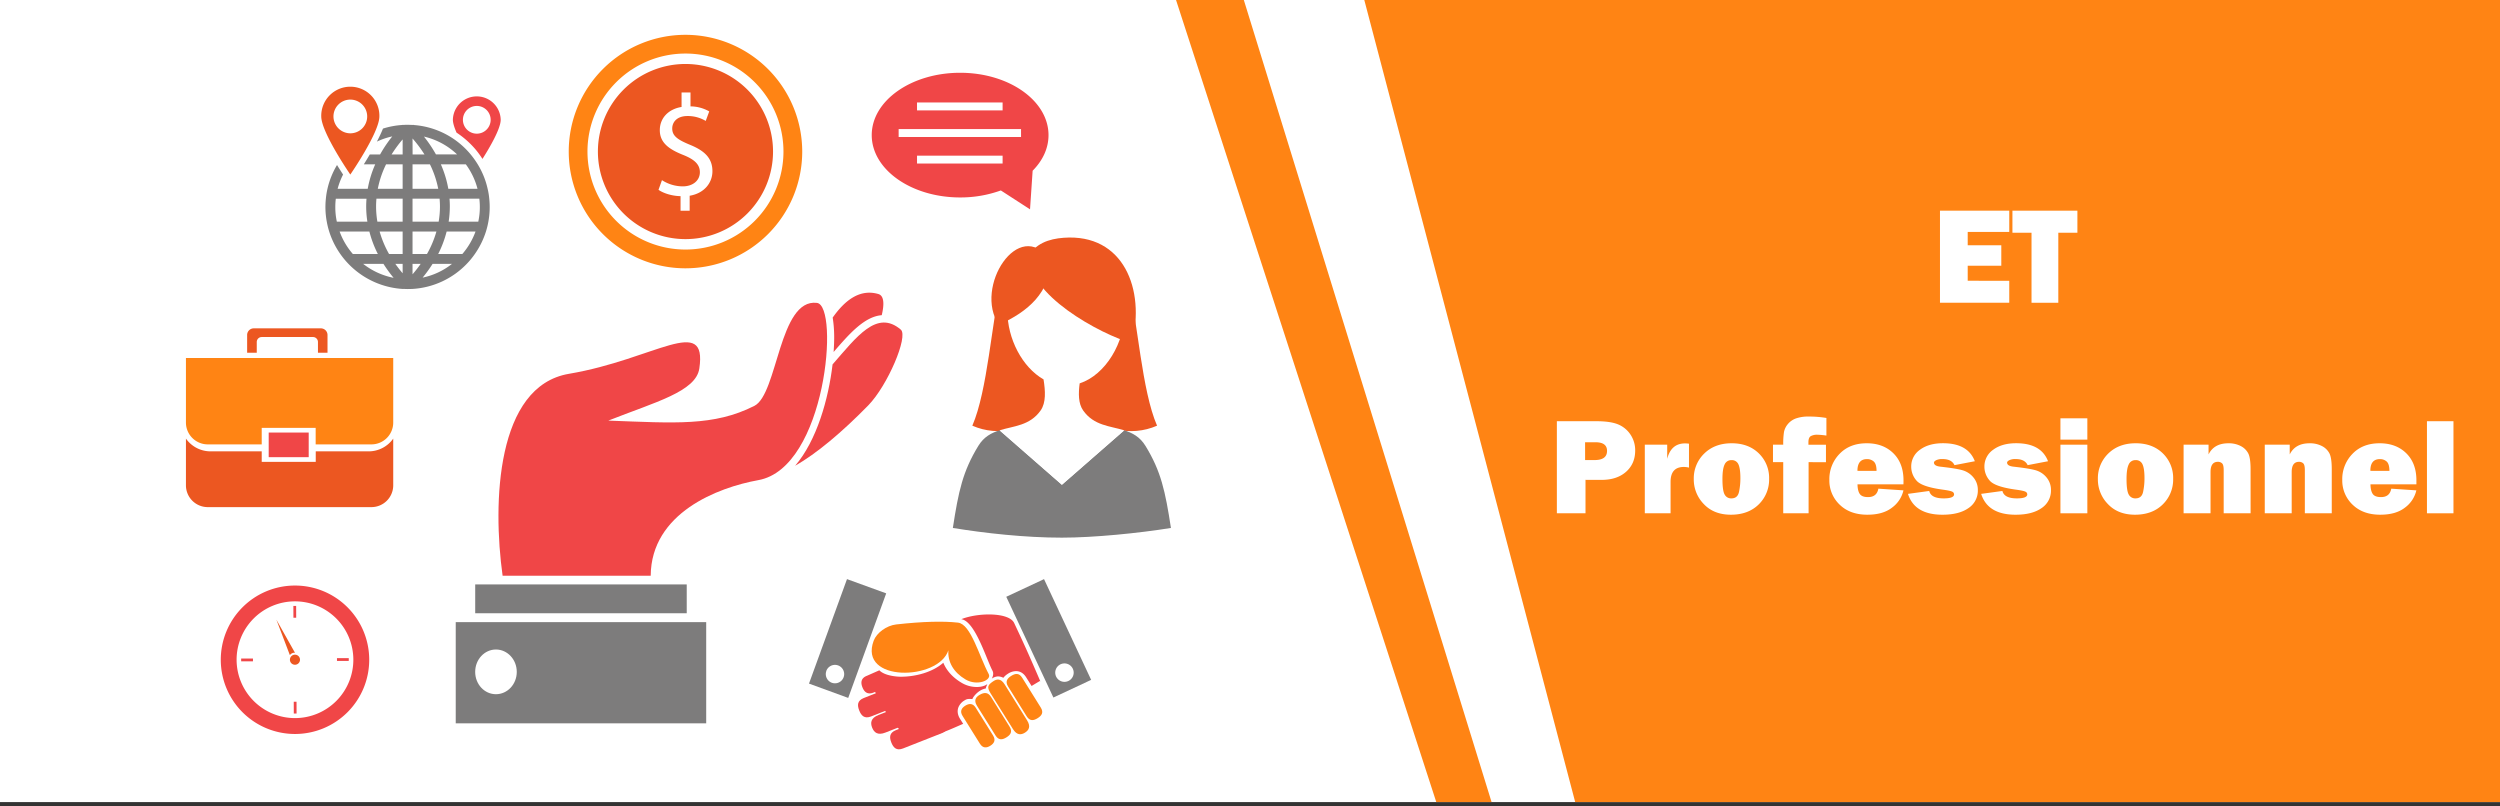 <svg id="Calque_1" data-name="Calque 1" xmlns="http://www.w3.org/2000/svg" viewBox="0 0 1920 619"><rect x="0" y="0" width="1920" height="619" fill="#333333" stroke="none"/><defs><style>.cls-1{fill:#fff;}.cls-2{fill:#ff8414;}.cls-3{fill:#f04647;}.cls-4{fill:#ec5721;}.cls-5{fill:#7d7c7c;}</style></defs><title>Plan de travail 1</title><rect class="cls-1" x="-5.43" y="-3.68" width="1930.96" height="619.68"/><path class="cls-2" d="M1046.81-3.68h878.72V616H1209.75Zm-92.69,0H902L1103.06,616h42.47Z"/><polygon class="cls-3" points="258.79 505.47 267.84 505.44 267.86 507.57 258.8 507.6 258.79 505.47"/><rect class="cls-3" x="225.31" y="465.35" width="2.13" height="9.06" transform="translate(-2.11 1.02) rotate(-0.26)"/><polygon class="cls-3" points="225.6 538.94 227.74 538.94 227.77 547.99 225.63 548 225.6 538.94"/><path class="cls-4" d="M222.66,506.69a3.87,3.87,0,1,1,3.89,3.84A3.88,3.88,0,0,1,222.66,506.69Z"/><path class="cls-4" d="M212.26,475.92l14.33,25.49a4.13,4.13,0,0,0-.53-.11,4.27,4.27,0,0,0-3.44,1.84Z"/><polygon class="cls-3" points="185.22 507.92 185.21 505.78 194.28 505.75 194.28 507.88 185.22 507.92"/><path class="cls-3" d="M169.56,506.92a57,57,0,1,0,56.73-57.22A57,57,0,0,0,169.56,506.92Zm12.15-.06a44.83,44.83,0,1,1,45,44.64A44.88,44.88,0,0,1,181.71,506.86Z"/><path class="cls-3" d="M640.22,270.33c.33-4.82.5-9.43.41-13.52a94,94,0,0,0-1.13-12.91c9.39-13.32,20.87-22.23,35.07-18.09,4.23,1.23,4.77,7.26,2.61,16.25C663.92,243.12,652.38,256.25,640.22,270.33Z"/><path class="cls-3" d="M639.41,279.87c18.48-21.13,34-42.46,52.4-26.72,6,5.14-10.15,43-25,58.2-20.37,20.81-39.72,37-56.16,46.37C627.3,338.35,636.3,306.35,639.41,279.87Z"/><path class="cls-3" d="M499.74,442.16H386c-7.82-56.11-4.84-145.61,50.93-155.07,66.24-11.24,106.33-46,100.15-4.07-2.61,17.73-33.91,25.78-69.91,40,51,1.87,81.06,4.45,112.18-11.31,18-9.11,18.89-82.68,48.06-79.09,17.4,2.13,7.09,126.8-45,136.12C551.28,374.36,500.11,393.91,499.74,442.16Z"/><rect class="cls-5" x="364.96" y="448.84" width="162.45" height="22.14"/><path class="cls-5" d="M350,477.81V555.5H542.36V477.81ZM364.94,516c0-9.51,7.15-17.18,15.94-17.18s16,7.67,16,17.18-7.15,17.15-16,17.15S364.94,525.5,364.94,516Z"/><path class="cls-2" d="M526.45,26.74a89.66,89.66,0,1,0,89.66,89.64A89.76,89.76,0,0,0,526.45,26.74Zm0,164.91a75.26,75.26,0,1,1,75.25-75.27A75.25,75.25,0,0,1,526.45,191.65Z"/><path class="cls-4" d="M526.45,49.14a67.25,67.25,0,1,0,67.24,67.24A67.25,67.25,0,0,0,526.45,49.14Zm3.21,101.19v11.49h-7V150.64c-6.41-.1-13-2.11-16.93-4.86l2.66-7.42a29.58,29.58,0,0,0,15.94,4.77c7.86,0,13.17-4.55,13.17-10.85,0-6.09-4.32-9.85-12.52-13.17-11.28-4.44-18.25-9.51-18.25-19.16,0-9.17,6.53-16.16,16.71-17.8V71h6.86V81.7a29.55,29.55,0,0,1,14.39,3.86L542,92.88a26.8,26.8,0,0,0-14-3.77c-8.53,0-11.73,5.09-11.73,9.54,0,5.74,4.09,8.62,13.72,12.59,11.4,4.66,17.15,10.42,17.15,20.26C547.14,140.25,541.06,148.43,529.66,150.33Z"/><path class="cls-4" d="M867.14,221.21c6.53,25,9.72,78.73,21.48,105.72-20.46,8.88-41.86,3-66.87-12.23-15.33-9.33.67-60.66,4.21-77.46,2.74-12.92,4.19-21.25,20.53-22.56Z"/><path class="cls-4" d="M768.2,221.21c-6.53,25-9.7,78.73-21.45,105.72,20.44,8.88,41.83,3,66.84-12.23,15.33-9.33-.66-60.66-4.2-77.46-2.73-12.92-4.19-21.25-20.53-22.56Z"/><path class="cls-5" d="M767.67,330.48l47.86,41.83,47.87-41.83c6.26,1.95,12.05,5,16.31,11.94,12,19.57,15.21,34.78,19.57,63.05-24.6,4-59.32,7.45-83.75,7.45-28.3,0-59.14-3.43-83.74-7.45,4.35-28.27,7.61-43.48,19.57-63.05C755.62,335.45,761.4,332.43,767.67,330.48Z"/><path class="cls-1" d="M767.67,330.48c10.9-3.39,23.25-3.5,31.53-15.24,4.27-6.06,3.63-15.1,2.24-23.85-16.32-9.37-27.78-31.07-27.78-52.78,0-28.84,20.2-46.76,45.11-46.76s45.11,17.92,45.11,46.76c0,24.66-14.82,49.26-34.7,55.83-1,7.76-1.09,15.45,2.68,20.8,8.29,11.74,20.64,11.85,31.54,15.24l-47.87,41.83Z"/><path class="cls-4" d="M792.14,196.2c-5.8,28.64,54,61.29,77.23,67.26,10.29-41.1-6.39-84.28-52.51-80.85-11.15.84-22.1,4.28-28,15.77Z"/><path class="cls-4" d="M807.36,199.46c-1.3,25.42-17.31,39.53-40.23,50-19.57-28.94,15.49-83.17,39.13-50Z"/><path class="cls-4" d="M244.19,270.9v-8.24a3.81,3.81,0,0,0-3.82-3.82H201a3.82,3.82,0,0,0-3.81,3.82v8.24H189.8V257.4a5.12,5.12,0,0,1,5-5.23h51.73a5.12,5.12,0,0,1,5,5.23v13.5Z"/><path class="cls-4" d="M161.67,346.64H201v8.05h41.49v-8.05h40.7A23.11,23.11,0,0,0,302,336.85v35.86a16.76,16.76,0,0,1-16.77,16.76H159.56a16.76,16.76,0,0,1-16.76-16.76V336.85A23.11,23.11,0,0,0,161.67,346.64Z"/><path class="cls-2" d="M302,274.93v49.59a16.77,16.77,0,0,1-16.77,16.77h-42.8V328.61H201v12.68H159.56a16.78,16.78,0,0,1-16.76-16.77V274.93Z"/><rect class="cls-3" x="206.36" y="332.2" width="30.72" height="18.91"/><path class="cls-5" d="M809,535.7l29-13.57-36.19-77.37-29,13.57ZM820.5,523a7.08,7.08,0,1,1,3.42-9.41A7.07,7.07,0,0,1,820.5,523Z"/><path class="cls-5" d="M680.6,455.7l-30.11-10.94L621.31,525,651.43,536Zm-46,59.58a7.08,7.08,0,1,1,4.24,9.08A7.09,7.09,0,0,1,634.64,515.28Z"/><path class="cls-2" d="M688.3,479.57c20.51-2.29,36.24-2.64,47.44-1.39,9.88,1.11,16.19,25.68,23.59,39.48,2.53,4.72-8.74,9.53-17.83,4.14-9.32-5.53-13.71-13.52-13.15-22.35-7.69,23.45-69.3,24.71-57.36-7.39C673.25,486,680.89,480.39,688.3,479.57Z"/><path class="cls-2" d="M774.21,527.24c-2.46-3.93-.57-6.3,2.42-8.16h0c3-1.87,5.93-2.52,8.4,1.42l14.28,22.89c2.46,3.94.57,6.31-2.41,8.17h0c-3,1.87-5.94,2.52-8.4-1.42Zm-9.63,37.63c2.45,3.93,5.4,3.28,8.38,1.42h0c3-1.87,4.88-4.24,2.42-8.17l-14.29-22.89c-2.45-3.94-5.48-3.4-8.56-1.69-3.36,1.88-4.71,4.49-2.25,8.44Zm-12,6.3c2.29,3.66,5.21,3.3,8,1.56h0c2.79-1.73,4.39-4.19,2.1-7.86l-13.33-21.34c-2.28-3.67-5.2-3.31-8-1.57h0c-2.79,1.73-4.39,4.19-2.1,7.86ZM778,560c3,4.77,6.19,4.52,9.17,2.67h0c3-1.87,4.61-4.66,1.65-9.42l-17.28-27.68c-3-4.75-6-4.23-8.87-2.25-3.92,2.64-4.92,4.24-2,9Z"/><path class="cls-3" d="M688,560.79l29.68-11.69c5.1-2,7.46.69,9,4.56s1.66,7.44-3.45,9.46l-29.69,11.69c-5.1,2-7.46-.68-9-4.56S682.93,562.8,688,560.79Z"/><path class="cls-3" d="M663.4,536.07l30-11.82c5.15-2,7.87.56,9.42,4.47s1.32,7.67-3.85,9.7l-30,11.83c-5.17,2-7.55-.7-9.09-4.62S658.25,538.11,663.4,536.07Z"/><path class="cls-3" d="M674.67,549.13l34.54-13.63c5.94-2.34,8.71.06,10.18,3.79s1.08,7.36-4.86,9.71L680,562.61c-5.94,2.34-8.71-.06-10.19-3.78S668.73,551.45,674.67,549.13Z"/><path class="cls-5" d="M799,523.45c0-.06-.1-.23-.18-.44a1.08,1.08,0,0,1,.18-.11Z"/><path class="cls-3" d="M665.79,519l9.53-4.2c4.48,4.57,14.76,4.93,16.47,4.93h0c11.34,0,24.43-3.43,32.68-10.75,2.51,6.15,7.33,11.46,14.22,15.51a22.78,22.78,0,0,0,11.53,3.13c2.57,0,5.76-.53,8-2.2-.2.77-1.13,2.51-1.12,3.32a12.49,12.49,0,0,0-4.55,1.81c-2.39,1.49-5,4.25-5.75,6.32a7.69,7.69,0,0,0-.91-.06c-2,0-3-.23-5.08,1.06a11,11,0,0,0-4.81,5.52c-.68,1.9-1,4.94,1.27,8.6l2.44,3.91c-15,6.44-36.82,17.63-49.28,4-5.55-6.1-14.38-18-18.29-28.52l-1.28.51c-4.67,1.84-7.13-.51-8.52-4.06S661.11,520.82,665.79,519Z"/><path class="cls-3" d="M738.24,475.54c13-5.17,36.72-5.37,40.64,2.95,6.43,13.67,10.34,22.06,19.94,44.41-2.2,1.3-4.38,2.61-6.56,3.94l-4.14-6.61c-2.48-4-5.62-4.81-7.82-4.81a11.68,11.68,0,0,0-6.19,2,13.32,13.32,0,0,0-3.55,3.14,9,9,0,0,0-4.25-1.08,9.28,9.28,0,0,0-4.6,1.7c1.25-2.38,1.36-4.48.51-6.1C757.52,506.28,748.85,476.94,738.24,475.54Z"/><path class="cls-3" d="M370.54,122.05c5.43-8.57,14-23.15,14-30.08a18.37,18.37,0,0,0-36.73,0c0,2.51,1.13,6,2.81,9.88a68.62,68.62,0,0,1,15,13.39A71.92,71.92,0,0,1,370.54,122.05ZM376.82,92a10.65,10.65,0,1,1-10.65-10.64A10.65,10.65,0,0,1,376.82,92Z"/><path class="cls-5" d="M250.27,152.58a61.31,61.31,0,0,0,.69,17.64,62.26,62.26,0,0,0,1.86,7.59,63.37,63.37,0,0,0,56.41,44.1h.46a2,2,0,0,0,.42,0c1,0,2,.07,2.92.07,1.18,0,2.43,0,3.61-.1h.19a.57.57,0,0,0,.26,0,63,63,0,0,0,41.36-19.21,60.11,60.11,0,0,0,6.22-7.58,63.26,63.26,0,0,0,8.54-17.27,62.26,62.26,0,0,0,1.86-7.59,61.69,61.69,0,0,0,.68-17.64A50.28,50.28,0,0,0,374.5,145a61.72,61.72,0,0,0-7.59-18.78,67,67,0,0,0-5.42-7.59A62.8,62.8,0,0,0,317.66,96a2.24,2.24,0,0,0-.31-.3,1.21,1.21,0,0,0,.09.27c-.19,0-.42,0-.61,0-1.26-.08-2.51-.11-3.8-.11s-2.46,0-3.68.11a.51.51,0,0,1,.08-.31c-.11.12-.23.2-.31.31a62.41,62.41,0,0,0-15,2.79c-1.22,3.08-2.84,6.47-4.66,10a53.2,53.2,0,0,1,11.81-4,99.77,99.77,0,0,0-9.37,13.88H284c-1.54,2.62-3.1,5.18-4.6,7.59h8.76A81.45,81.45,0,0,0,282.42,145H259.3a54.48,54.48,0,0,1,4.19-10.94c-1.4-2.16-3-4.65-4.66-7.34A62.79,62.79,0,0,0,251.49,145,55.85,55.85,0,0,0,250.27,152.58Zm100.79-34H334.81a101,101,0,0,0-9.22-13.69A54.58,54.58,0,0,1,351.06,118.62ZM366.73,145H344.3a81.92,81.92,0,0,0-5.72-18.78h19.19A55.15,55.15,0,0,1,366.73,145Zm.6,25.23H344.57a79.56,79.56,0,0,0,.9-11.76c0-2-.09-3.92-.24-5.88h22.89a49.8,49.8,0,0,1,.39,6.38A52.92,52.92,0,0,1,367.33,170.22Zm-12.26,24.86H336.52a84.37,84.37,0,0,0,6.5-17.27H365.2A55.19,55.19,0,0,1,355.07,195.08Zm-30.5,18.13a101.25,101.25,0,0,0,7.64-10.55h14.9A54,54,0,0,1,324.57,213.21Zm-7.74-10.55h6.25q-2.86,4.07-6.25,8Zm0-24.85h18.34a78.51,78.51,0,0,1-7.26,17.27H316.83Zm0-25.23h20.79c.16,2,.27,3.91.27,5.88a70.11,70.11,0,0,1-1,11.76H316.83Zm0-26.37H330.2A75,75,0,0,1,336.56,145H316.83Zm0-19.87A96.58,96.58,0,0,1,326,118.62h-9.13Zm-7.6,12.28h-8.5a96.24,96.24,0,0,1,8.5-11.57Zm0,26.37H290.15a75,75,0,0,1,6.35-18.78h12.73Zm0,25.23h-19.4a70.11,70.11,0,0,1-1-11.76c0-2,.11-3.92.27-5.88h20.14Zm0,24.86H298.8a78.47,78.47,0,0,1-7.25-17.27h17.68Zm-5.6,7.58h5.6v7.21Q306.22,206.33,303.63,202.66Zm-24.71,0h15.59a102.61,102.61,0,0,0,7.78,10.7A55.09,55.09,0,0,1,278.92,202.66Zm-18.1-24.85h22.86a83.87,83.87,0,0,0,6.52,17.27H271A55.39,55.39,0,0,1,260.82,177.81ZM257.52,159a51.68,51.68,0,0,1,.38-6.38h23.57c-.15,2-.24,3.91-.24,5.88a78.23,78.23,0,0,0,.91,11.76H258.69A52.92,52.92,0,0,1,257.52,159Z"/><path class="cls-4" d="M246.72,89.39c0,12.33,22.32,44.66,22.32,44.66s22.33-32.33,22.33-44.66a22.33,22.33,0,1,0-44.65,0Zm9.38,0a12.95,12.95,0,1,1,12.94,13A13,13,0,0,1,256.1,89.39Z"/><path class="cls-3" d="M805.26,103.77c0-26.44-30.39-47.88-67.88-47.88s-67.89,21.44-67.89,47.88,30.39,47.87,67.89,47.87a91.21,91.21,0,0,0,31.27-5.38l22.41,14.53,2-29.67C800.74,123.37,805.26,114,805.26,103.77Zm-101-25.07H770v6.08H704.27ZM770,125.62H704.27v-6.09H770Zm14.16-20.42h-94V99.12h94Z"/><path class="cls-1" d="M1543.11,215.63v16.89H1489.9V161.8h53.21v16.32H1511.2v10.26H1537v15.7h-25.8v11.55Z"/><path class="cls-1" d="M1580.78,178.74v53.78h-20.57V178.74h-14.66V161.8h49.89v16.94Z"/><path class="cls-1" d="M1217.67,368.51v25.7h-22V323.49h30.2q11.3,0,17.18,2.59a20.83,20.83,0,0,1,9.32,7.93,21.53,21.53,0,0,1,3.45,12q0,10.11-7,16.32t-18.8,6.22Zm-.31-15.18h7.25q9.59,0,9.59-7.05,0-6.63-8.86-6.63h-8Z"/><path class="cls-1" d="M1283,394.21h-19.79V341.52h17.2V352.4q3-11.86,13.73-11.87a29.4,29.4,0,0,1,3,.21v18.39a17.25,17.25,0,0,0-3.88-.52q-10.26,0-10.26,11.45Z"/><path class="cls-1" d="M1329.37,395.3q-13.11,0-20.83-8.16a27,27,0,0,1-7.72-19.15,26.44,26.44,0,0,1,8.06-19.69q8.05-7.86,21-7.87t20.9,7.77a26.19,26.19,0,0,1,7.9,19.48,26.6,26.6,0,0,1-8,19.72Q1342.63,395.29,1329.37,395.3Zm.31-12.54q4.82,0,5.88-5a50,50,0,0,0,1.06-10.44q0-7.41-1.5-10.67a5.43,5.43,0,0,0-5.39-3.27,5.48,5.48,0,0,0-5.23,3.37q-1.66,3.38-1.66,11.09,0,9.06,1.71,12A5.57,5.57,0,0,0,1329.68,382.76Z"/><path class="cls-1" d="M1389,354.94v39.27h-19.48V354.94h-7.87V341.52h7.87a59.41,59.41,0,0,1,.57-9.67,13.53,13.53,0,0,1,2.85-6,14.44,14.44,0,0,1,6.11-4.41,28.48,28.48,0,0,1,10.31-1.53,79.65,79.65,0,0,1,13.32,1.09v13.52a59.26,59.26,0,0,0-7.36-.67,10.08,10.08,0,0,0-4.45,1q-2,1-2,4.82v1.87h13.47v13.42Z"/><path class="cls-1" d="M1442.58,375.3l19.27,1.29a22.74,22.74,0,0,1-8.73,13.24q-7,5.48-19,5.47-13.32,0-21.24-7.7a25.51,25.51,0,0,1-7.93-19.09,27.7,27.7,0,0,1,7.83-19.95q7.82-8.13,20.87-8.13,12.64,0,20.44,7.67t7.8,20.88c0,.72,0,1.72-.05,3h-35.28c.07,3.32.65,5.78,1.76,7.38s3.21,2.41,6.32,2.41Q1441.39,381.77,1442.58,375.3Zm-1.4-13.68c0-3.56-.75-5.95-2.15-7.18a7.58,7.58,0,0,0-5.18-1.84q-7.33,0-7.34,9Z"/><path class="cls-1" d="M1465.32,379.29l16.32-2.23q1.39,5.7,11.09,5.7,8,0,8-3.11a2.31,2.31,0,0,0-1.56-2.1c-1-.5-3.49-1-7.35-1.53q-16.06-2.22-20-7a16,16,0,0,1-4-10.54,15.54,15.54,0,0,1,6.73-13.08q6.74-5,17.67-5,19.17,0,24.45,13.83l-15.64,3q-2.18-4.67-9.17-4.67a10.57,10.57,0,0,0-4.95.91c-1.09.6-1.63,1.2-1.63,1.79,0,1.73,1.65,2.78,5,3.15q13,1.44,17.57,2.94a16.75,16.75,0,0,1,7.87,5.49,14.75,14.75,0,0,1,3.26,9.65,16,16,0,0,1-7.22,13.74q-7.23,5.07-19.93,5.08Q1470.4,395.3,1465.32,379.29Z"/><path class="cls-1" d="M1521.53,379.29l16.32-2.23q1.41,5.7,11.09,5.7,8,0,8-3.11a2.32,2.32,0,0,0-1.55-2.1q-1.56-.75-7.36-1.53-16.07-2.22-20-7a16,16,0,0,1-4-10.54,15.55,15.55,0,0,1,6.74-13.08q6.73-5,17.66-5,19.17,0,24.46,13.83l-15.65,3q-2.18-4.67-9.17-4.67a10.57,10.57,0,0,0-5,.91c-1.09.6-1.63,1.2-1.63,1.79q0,2.6,5,3.15,12.94,1.44,17.56,2.94a16.7,16.7,0,0,1,7.87,5.49,14.76,14.76,0,0,1,3.27,9.65,16,16,0,0,1-7.23,13.74q-7.23,5.07-19.92,5.08Q1526.61,395.3,1521.53,379.29Z"/><path class="cls-1" d="M1603.08,321.26v16.37h-20.67V321.26Zm0,20.26v52.69h-20.67V341.52Z"/><path class="cls-1" d="M1639.71,395.3q-13.11,0-20.82-8.16a26.94,26.94,0,0,1-7.72-19.15,26.43,26.43,0,0,1,8-19.69q8.05-7.86,21-7.87t20.9,7.77a26.2,26.2,0,0,1,7.91,19.48,26.57,26.57,0,0,1-8,19.72Q1653,395.29,1639.71,395.3Zm.31-12.54q4.83,0,5.88-5a50,50,0,0,0,1.07-10.44q0-7.41-1.51-10.67a5.42,5.42,0,0,0-5.38-3.27,5.49,5.49,0,0,0-5.24,3.37q-1.65,3.38-1.66,11.09,0,9.06,1.71,12A5.57,5.57,0,0,0,1640,382.76Z"/><path class="cls-1" d="M1728.46,394.21h-20.67V361.05q0-4.1-1.27-5.23a4.58,4.58,0,0,0-3.18-1.14q-5.65,0-5.65,7.87v31.66H1677V341.52h19.17V349q4.24-8.55,15.18-8.55a19.72,19.72,0,0,1,9.71,2.2,13.19,13.19,0,0,1,5.67,5.7q1.71,3.5,1.71,12.15Z"/><path class="cls-1" d="M1790.79,394.21h-20.67V361.05q0-4.1-1.27-5.23a4.6,4.6,0,0,0-3.19-1.14q-5.64,0-5.64,7.87v31.66h-20.68V341.52h19.17V349q4.24-8.55,15.18-8.55a19.73,19.73,0,0,1,9.72,2.2,13.19,13.19,0,0,1,5.67,5.7q1.71,3.5,1.71,12.15Z"/><path class="cls-1" d="M1836.49,375.3l19.27,1.29a22.74,22.74,0,0,1-8.73,13.24q-7,5.48-19,5.47-13.3,0-21.24-7.7a25.55,25.55,0,0,1-7.93-19.09,27.7,27.7,0,0,1,7.83-19.95q7.82-8.13,20.88-8.13,12.63,0,20.44,7.67t7.79,20.88c0,.72,0,1.72,0,3h-35.28c.07,3.32.65,5.78,1.76,7.38s3.21,2.41,6.32,2.41Q1835.3,381.77,1836.49,375.3Zm-1.4-13.68q-.06-5.34-2.14-7.18a7.63,7.63,0,0,0-5.19-1.84q-7.34,0-7.33,9Z"/><path class="cls-1" d="M1884.26,323.49v70.72H1863.9V323.49Z"/></svg>
